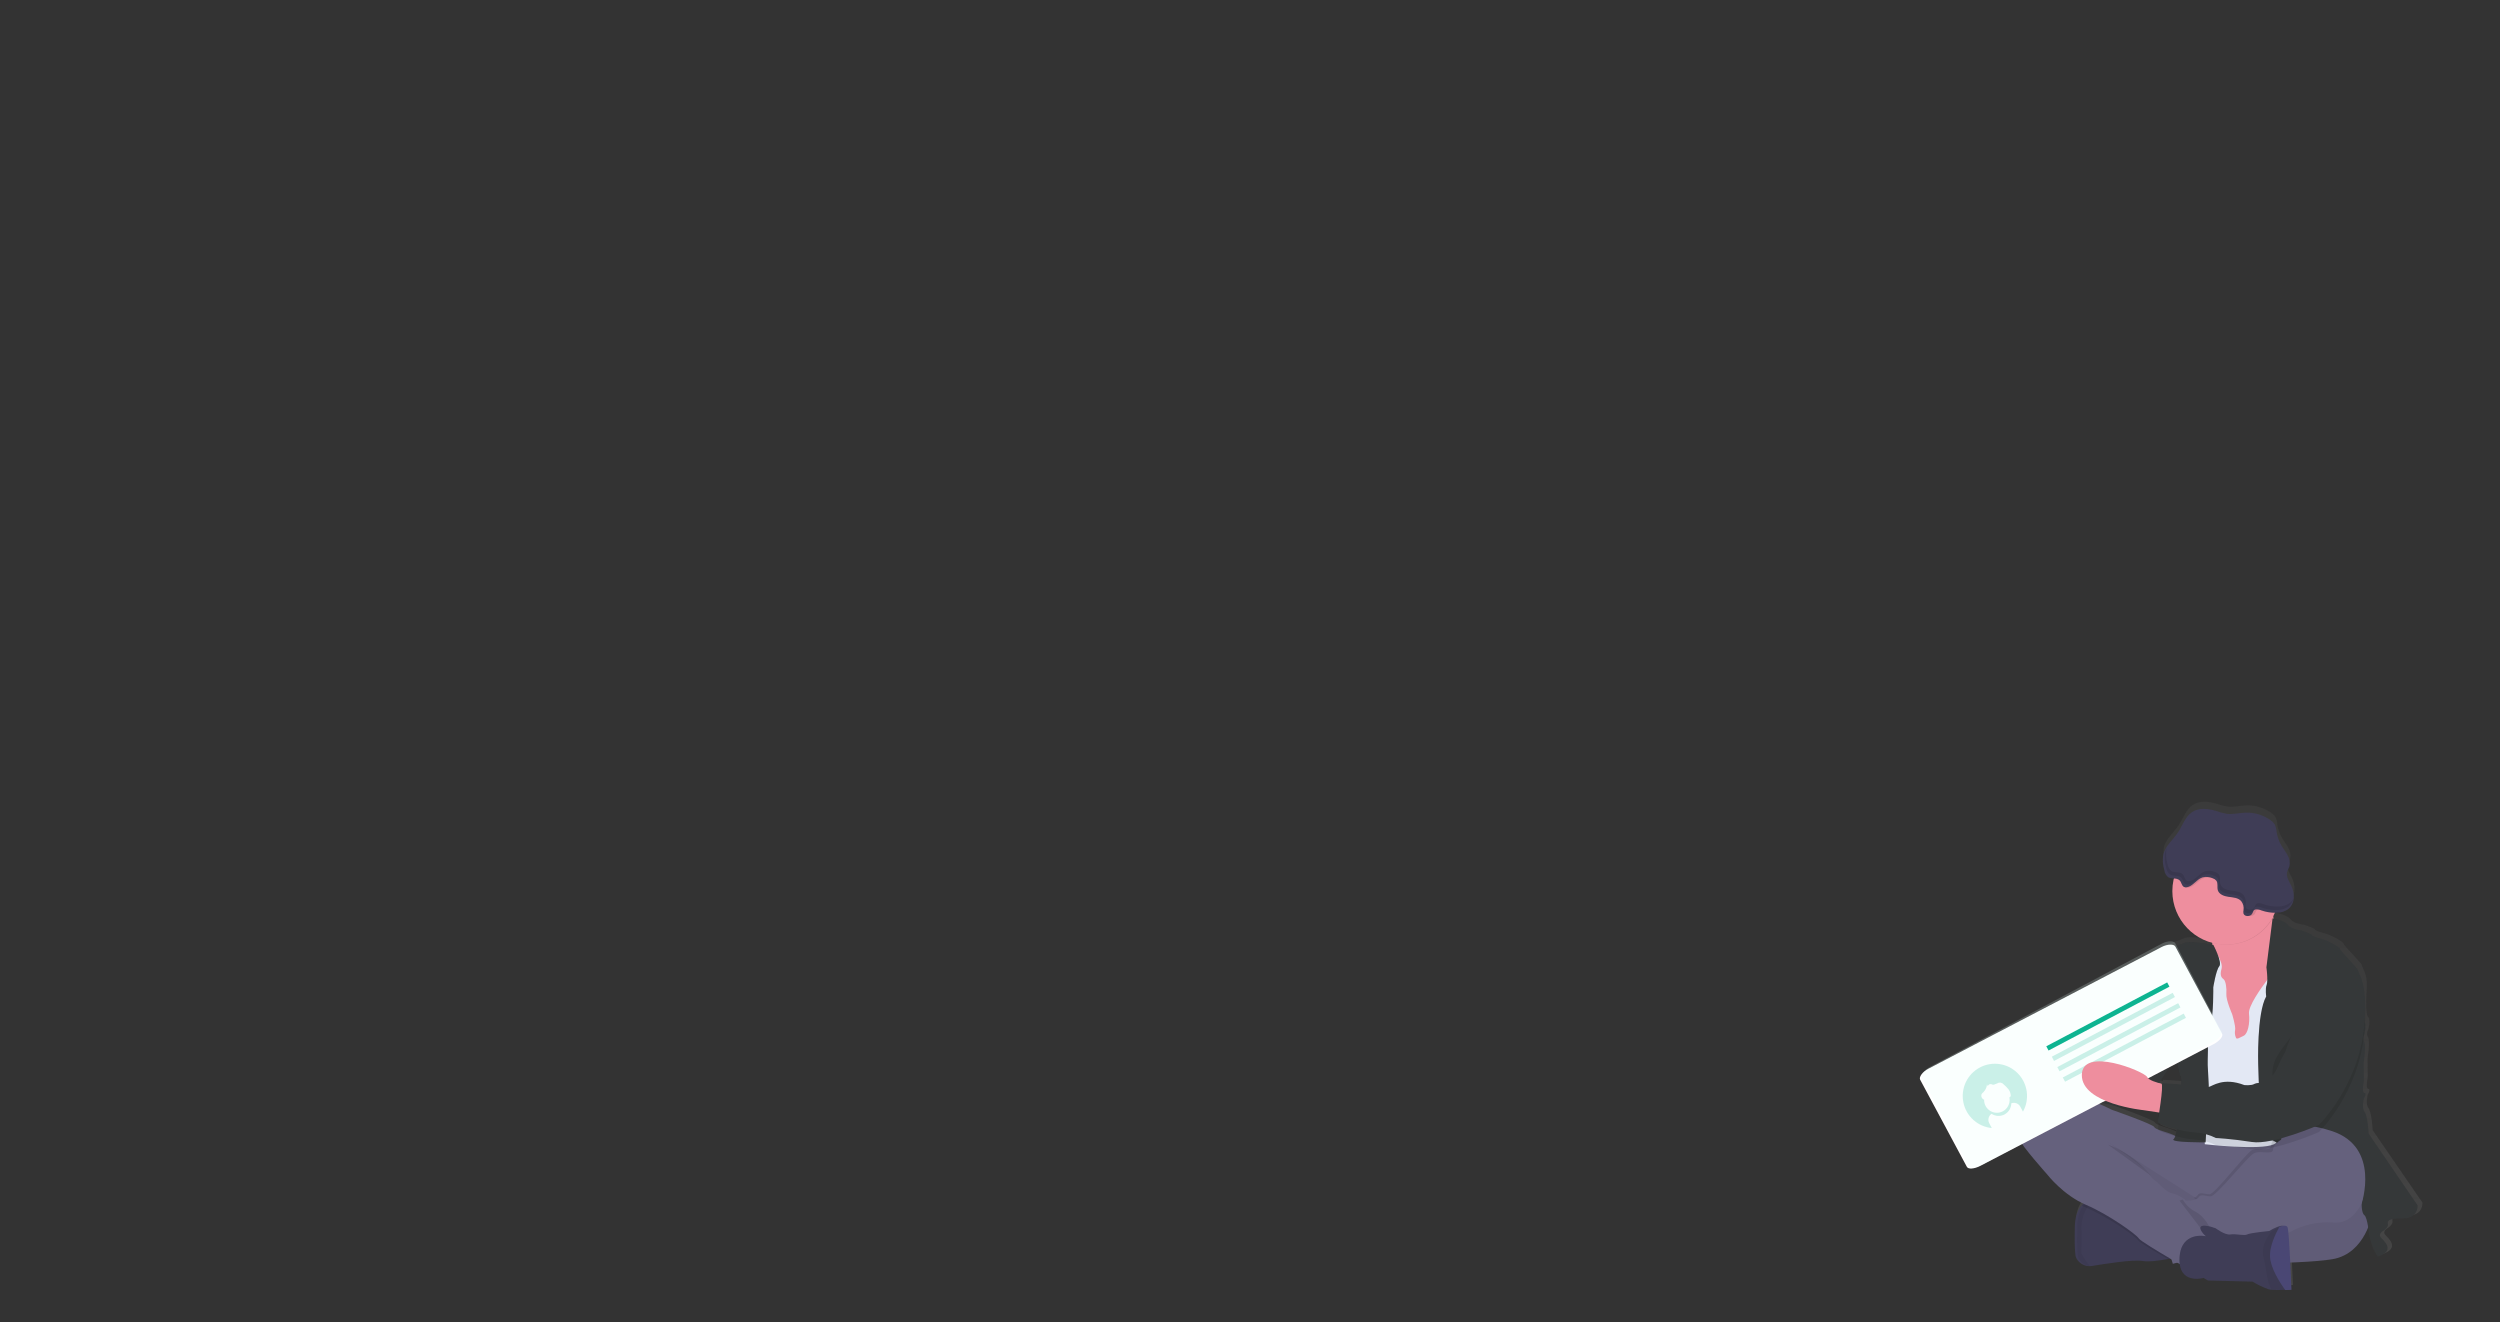 <svg width="951px" height="503px" viewBox="0 0 951 503" version="1.1" xmlns="http://www.w3.org/2000/svg" xmlns:xlink="http://www.w3.org/1999/xlink">
    <rect x="0" y="0" width="951" height="503" fill="#333333" stroke="none"/>
    <!-- Generator: Sketch 51.3 (57544) - http://www.bohemiancoding.com/sketch -->
    <desc>Created with Sketch.</desc>
    <defs>
        <linearGradient x1="50.005%" y1="100.027%" x2="50.005%" y2="-0.01%" id="linearGradient-1">
            <stop stop-color="#808080" stop-opacity="0.25" offset="0%"></stop>
            <stop stop-color="#808080" stop-opacity="0.12" offset="54%"></stop>
            <stop stop-color="#808080" stop-opacity="0.1" offset="100%"></stop>
        </linearGradient>
        <linearGradient x1="50.006%" y1="99.984%" x2="50.006%" y2="-0.001%" id="linearGradient-2">
            <stop stop-color="#808080" stop-opacity="0.25" offset="0%"></stop>
            <stop stop-color="#808080" stop-opacity="0.12" offset="54%"></stop>
            <stop stop-color="#808080" stop-opacity="0.1" offset="100%"></stop>
        </linearGradient>
    </defs>

 <g id="guy" transform="translate(730.313, 304.974)">
                    <g id="Group-4" transform="translate(37.15, 0)">
                        <path d="M154.031,152.488 L135.095,124.93 C135.095,124.93 134.741,118.104 133.498,116.51 C132.255,114.916 133.23,111.372 133.23,111.372 C133.23,111.372 134.559,109.423 133.412,109.241 C132.264,109.059 133.23,104.719 133.23,104.719 L133.144,97.789 C133.144,97.789 134.206,91.135 133.325,89.541 C132.793,88.663 132.827,87.553 133.412,86.708 C133.412,86.708 134.473,82.897 133.412,81.918 C132.35,80.939 132.609,74.987 132.876,70.309 C133.144,65.631 131.021,62.954 131.021,62.244 C131.021,61.533 124.03,54.629 124.03,54.005 C124.03,53.381 119.602,50.817 116.944,50.107 C114.286,49.396 112.965,48.868 113.051,48.513 C113.138,48.158 108.891,46.78 108.891,46.78 C108.891,46.78 105.18,46.512 103.756,44.658 C102.332,42.804 98.017,42.249 97.887,42.241 L97.809,41.868 L97.732,41.47 C98.06,40.906 98.37,40.326 98.655,39.737 C98.742,39.555 98.819,39.382 98.897,39.2 C100.454,39.207 101.976,38.732 103.255,37.84 C104.52,36.78 105.286,35.238 105.37,33.586 C105.444,31.949 105.09,30.321 104.343,28.865 C103.566,27.271 102.427,25.616 102.815,23.883 C102.988,23.138 103.437,22.48 103.678,21.752 C104.02,20.322 103.791,18.814 103.04,17.551 C102.375,16.269 101.443,15.134 100.692,13.886 C99.738,12.292 99.105,10.527 98.828,8.688 C98.771,7.712 98.537,6.755 98.137,5.864 C97.734,5.236 97.205,4.7 96.584,4.287 C93.819,2.307 90.485,1.291 87.09,1.394 C84.682,1.481 82.274,2.13 79.883,1.836 C78.454,1.585 77.049,1.217 75.68,0.736 C72.711,-0.131 69.285,-0.512 66.704,1.195 C64.123,2.901 63.088,6.254 61.336,8.879 C59.782,11.192 57.521,13.141 56.338,15.601 C56.338,15.549 56.338,15.506 56.338,15.454 C56.054,16.025 55.834,16.627 55.682,17.247 C55.354,19.209 55.487,21.22 56.071,23.121 C56.207,24.137 56.718,25.065 57.503,25.72 C58.367,26.283 59.575,26.153 60.602,26.335 C60.559,26.5 60.516,26.673 60.481,26.838 C60.185,28.224 60.038,29.638 60.041,31.056 C60.038,40.038 65.914,47.955 74.489,50.523 C74.489,50.704 74.489,50.886 74.489,51.06 C74.487,51.569 74.459,52.078 74.403,52.584 C74.403,52.584 65.504,50.748 63.122,51.995 C60.74,53.243 56.036,54.204 55.354,54.915 C54.673,55.625 52.877,55.097 51.281,59.246 C49.684,63.396 49.511,67.667 47.483,69.642 C45.455,71.617 44.385,72.925 44.29,74.346 C44.195,75.767 44.557,76.079 43.763,76.555 C42.969,77.032 41.813,78.86 42.167,79.57 C42.418,80.574 42.031,81.629 41.191,82.23 C40.339,82.834 39.87,83.846 39.957,84.889 C39.957,84.889 39.422,86.838 38.188,87.28 C36.953,87.722 36.151,90.65 36.151,90.65 L32.138,95.285 L24.18,86.449 C22.938,85.075 20.825,84.967 19.45,86.206 L15.532,89.697 C14.024,90.065 12.661,90.88 11.622,92.036 C10.773,92.914 10.089,93.938 9.602,95.06 L7.462,96.992 C6.081,98.702 5.863,101.078 6.91,103.013 L12.01,108.67 L12.01,108.722 C10.202,108.872 8.483,109.574 7.082,110.731 C-0.522,117.471 -0.616,123.674 0.54,126.507 C1.697,129.34 11.337,140.247 11.337,140.247 C11.337,140.247 16.939,147.558 25.026,151.448 L24.965,151.509 C24.801,151.682 24.646,151.864 24.491,152.063 L24.361,152.236 C24.316,152.291 24.276,152.349 24.24,152.41 L24.094,152.618 L23.981,152.791 L23.826,153.051 L23.731,153.215 L23.55,153.562 C23.55,153.562 23.507,153.64 23.489,153.675 C23.472,153.709 23.343,153.995 23.274,154.16 L23.196,154.342 C23.196,154.454 23.11,154.575 23.058,154.688 L22.98,154.922 C22.98,155.035 22.903,155.147 22.868,155.269 L22.79,155.52 C22.756,155.641 22.721,155.771 22.687,155.91 C22.687,155.988 22.644,156.066 22.626,156.144 C22.609,156.221 22.531,156.568 22.488,156.785 C22.483,156.868 22.483,156.952 22.488,157.036 C22.453,157.187 22.427,157.341 22.411,157.495 C22.411,157.599 22.411,157.703 22.367,157.816 C22.324,157.928 22.324,158.101 22.307,158.257 C22.29,158.413 22.307,158.474 22.307,158.595 C22.307,158.716 22.307,158.924 22.307,159.098 L22.307,159.41 C22.307,159.687 22.307,159.973 22.307,160.276 C22.126,170.672 22.73,172.153 22.73,172.153 C23.53,174.107 25.332,175.464 27.425,175.688 C27.933,175.724 28.443,175.698 28.944,175.61 C33.544,174.804 44.341,172.95 48.148,173.66 C50.435,174.085 54.673,173.452 57.685,172.881 L58.479,172.725 L59.031,174.457 L60.757,173.972 L62.242,174.839 L63.183,175.376 C64.909,181.319 72.021,179.291 72.021,179.291 L73.704,180.27 L90.784,180.712 C92.698,181.878 94.722,182.853 96.825,183.623 C97.108,183.71 97.396,183.774 97.689,183.814 C99.27,183.941 100.859,183.97 102.444,183.9 C103.756,183.9 104.766,183.814 104.766,183.814 C104.766,183.814 104.593,179.161 104.343,173.946 C109.637,173.815 114.919,173.381 120.163,172.647 C129.286,171.035 133.109,162.71 134.49,158.266 C134.904,160.083 135.192,161.927 135.353,163.784 C135.726,165.406 136.199,167.003 136.769,168.566 C137.266,169.829 137.922,171.022 138.719,172.118 C145.443,169.814 141.369,166.357 139.954,164.85 C138.538,163.343 140.929,162.104 140.929,162.104 C140.929,162.104 142.793,160.856 142.655,159.704 C142.517,158.552 142.388,157.313 148.412,157.4 C154.436,157.486 154.031,152.488 154.031,152.488 Z M60.576,95.9 C60.654,96.411 61.491,101.869 62.25,103.307 C62.467,104.264 62.534,105.249 62.449,106.227 C58.884,105.941 55.173,105.785 55.173,105.785 C55.28,105.916 55.346,106.075 55.363,106.244 L54.802,106.114 L53.982,105.915 L60.559,95.891 L60.576,95.9 Z M47.561,116.692 L53.732,117.679 L54.25,117.757 C54.078,118.725 53.972,119.703 53.93,120.685 C53.93,120.772 54.068,120.885 54.267,121.015 C54.188,121.499 54.148,121.988 54.146,122.479 C54.25,122.972 57.132,124.029 60.447,124.913 C60.395,125.086 60.352,125.259 60.308,125.415 C57.383,123.873 52.782,123.154 52.247,122.011 C51.712,120.867 36.056,115.366 36.056,115.366 C36.056,115.366 35.478,115.063 34.494,114.586 L38.619,115.366 L39.75,115.254 C42.32,115.898 44.929,116.375 47.561,116.683 L47.561,116.692 Z" id="Shape" fill="url(#linearGradient-1)" fill-rule="nonzero"></path>
                        <path d="M134.948,156.784 C134.948,156.784 132.471,171.778 119.928,173.995 C107.385,176.212 65.514,175.741 65.514,175.741 C65.514,175.741 41.576,172.25 32.918,151.975 C24.261,131.701 18.689,123.585 26.112,123.235 C33.536,122.886 73.555,136.807 75.849,136.981 C78.144,137.156 137.156,106.138 134.948,156.784 Z" id="Path" fill="#65617D"></path>
                        <path d="M134.948,156.784 C134.948,156.784 132.471,171.778 119.928,173.995 C107.385,176.212 65.514,175.741 65.514,175.741 C65.514,175.741 41.576,172.25 32.918,151.975 C24.261,131.701 18.689,123.585 26.112,123.235 C33.536,122.886 73.555,136.807 75.849,136.981 C78.144,137.156 137.156,106.138 134.948,156.784 Z" id="Path" fill="#000000" opacity="0.05"></path>
                        <path d="M22.186,173.221 C22.971,175.117 24.77,176.443 26.87,176.675 C27.378,176.708 27.888,176.68 28.388,176.591 C32.994,175.824 43.811,174.064 47.623,174.712 C49.918,175.125 54.166,174.51 57.219,173.963 C59.225,173.6 60.708,173.255 60.708,173.255 C60.708,173.255 57.167,161.865 56.722,161.528 C56.277,161.191 40.732,152.16 40.732,152.16 L28.441,151.318 C26.789,151.558 25.298,152.407 24.28,153.685 C22.98,155.202 21.863,157.687 21.793,161.764 C21.575,171.798 22.186,173.221 22.186,173.221 Z" id="Path" fill="#3F3D56"></path>
                        <path d="M23.057,173.233 C23.802,175.129 25.51,176.457 27.504,176.689 C26.36,175.185 25.304,173.615 24.34,171.985 L24.398,163.675 C23.915,159.046 25.621,154.46 28.995,151.318 C28.995,151.318 22.85,151.748 22.684,161.77 C22.518,171.792 23.057,173.233 23.057,173.233 Z" id="Path" fill="#000000" opacity="0.05"></path>
                        <path d="M75.943,155.848 L87.275,146.805 L105.107,128.886 L100.275,128.666 C99.549,129.133 97.526,130.613 97.449,132.412 C97.362,134.597 92.634,132.561 90.17,133.813 C87.707,135.065 75.675,150.771 73.583,150.675 C71.491,150.578 69.805,149.582 68.932,151.106 C68.912,151.14 68.888,151.173 68.863,151.203 L75.943,155.848 Z" id="Path" fill="#000000" opacity="0.1"></path>
                        <path d="M24.465,153.703 L25.696,154.251 C34.371,157.849 44.998,165.383 45.796,166.757 C46.282,167.599 52.467,171.24 57.238,173.97 C59.234,173.608 60.708,173.262 60.708,173.262 C60.708,173.262 57.186,161.869 56.744,161.532 C56.302,161.195 40.852,152.161 40.852,152.161 L28.629,151.318 C26.974,151.556 25.48,152.412 24.465,153.703 Z" id="Path" fill="#000000" opacity="0.1"></path>
                        <path d="M0.537,128.224 C1.682,131.022 11.29,141.782 11.29,141.782 C11.29,141.782 17.36,149.659 26.031,153.334 C34.702,157.01 45.333,164.706 46.122,166.109 C46.633,166.97 53.518,171.119 58.365,173.951 L59.458,174.58 L61.86,175.966 L63.134,176.689 C63.134,176.689 66.083,174.339 69.022,171.971 C71.962,169.604 74.814,167.288 74.858,167.159 C74.945,166.892 76.089,163.923 75.82,163.716 C75.682,163.63 75.083,162.416 73.965,161.013 C72.783,159.452 71.247,158.189 69.482,157.329 C66.911,156.032 64.859,153.908 63.663,151.303 C63.663,151.303 63.273,151.027 62.692,150.657 C61.49,149.846 60.146,149.262 58.73,148.936 C56.787,148.695 53.18,144.761 53.18,144.761 C51.758,143.849 50.57,142.619 49.712,141.171 C48.784,139.251 35.118,129.98 33.852,129.119 L67.01,150.201 L74.945,155.254 L86.312,146.422 L104.201,128.921 L98.296,128.663 C89.625,128.284 74.164,127.699 72.213,128.138 C70.626,128.507 68.988,128.611 67.366,128.448 C67.366,128.448 62.961,128.646 60.056,127.122 C57.151,125.599 52.556,124.884 52.027,123.756 C51.498,122.629 35.898,117.197 35.898,117.197 C35.898,117.197 14.663,106.006 7.084,112.652 C-0.494,119.297 -0.624,125.426 0.537,128.224 Z" id="Path" fill="#65617D"></path>
                        <path d="M68.863,64.461 L71.614,73.625 L75.159,94.265 L88.205,95.14 L91.986,88.855 L95.75,82.597 C95.75,82.597 98.099,74.255 99.793,66.185 C101.286,59.051 102.255,52.119 100.666,51.366 C99.225,50.701 98.282,48.294 97.662,45.712 C97.584,45.397 97.514,45.073 97.453,44.749 C97.015,42.559 96.723,40.343 96.579,38.114 C96.579,38.114 69.239,36.687 73.055,47.987 C73.739,49.915 74.088,51.946 74.085,53.992 C74.083,54.504 74.054,55.015 73.998,55.524 C73.612,59.092 71.749,62.335 68.863,64.461 Z" id="Path" fill="#EE8E9E"></path>
                        <path d="M63.427,62.572 L64.395,77.96 L66.592,91.056 L69.056,97.111 L71.253,130.292 C71.253,130.292 92.439,132.749 97.593,130.292 C97.963,130.137 98.285,129.886 98.526,129.565 C104.753,120.163 102.712,92.933 102.712,92.933 L105.107,75.322 L103.525,66.197 L99.702,65.79 L96.754,65.479 C96.754,65.479 96.088,66.292 95.137,67.563 C92.542,71.023 87.734,77.77 88.054,80.599 C88.495,84.465 87.527,88.383 86.031,89.032 C84.535,89.681 83.307,90.71 83.048,89.655 C82.676,88.767 82.582,87.786 82.78,86.844 C83.048,85.347 81.638,80.789 81.638,80.789 C81.638,80.789 79.269,75.426 79.442,73.142 C79.615,70.859 79.182,68.221 78.473,67.607 C77.764,66.992 76.804,66.37 77.608,63.558 C78.413,60.747 74.149,55.272 74.149,55.272 L63.427,62.572 Z" id="Path" fill="#E3E8F4"></path>
                        <path d="M91.553,100.305 L92.426,126.736 L97.549,129.572 C97.926,129.416 98.252,129.16 98.492,128.832 C104.775,119.378 102.716,91.999 102.716,91.999 L105.107,74.318 L103.51,65.142 L99.652,64.733 C101.145,57.645 102.122,50.765 100.525,50.017 C99.085,49.347 98.134,46.964 97.523,44.399 L94.748,63.089 C94.748,63.089 94.983,64.768 95.062,66.507 C95.176,67.611 95.1,68.726 94.835,69.804 C94.215,71.395 94.66,74.222 94.66,74.222 C93.063,77.031 92.26,82.232 91.876,87.268 C91.353,93.947 91.553,100.305 91.553,100.305 Z" id="Path" fill="#000000" opacity="0.1"></path>
                        <path d="M97.019,44.399 C97.019,44.399 101.405,44.951 102.793,46.791 C104.181,48.63 107.847,48.898 107.847,48.898 C107.847,48.898 112.028,50.306 111.934,50.625 C111.839,50.945 113.159,51.489 115.771,52.205 C118.384,52.922 122.736,55.453 122.736,56.074 C122.736,56.696 129.589,63.527 129.589,64.235 C129.589,64.943 131.671,67.569 131.414,72.223 C131.157,76.878 130.892,82.751 131.937,83.718 C132.982,84.685 131.937,88.459 131.937,88.459 C131.364,89.296 131.331,90.394 131.851,91.265 C132.708,92.846 131.671,99.426 131.671,99.426 L131.765,106.275 C131.765,106.275 130.806,110.592 131.937,110.748 C133.067,110.903 131.765,112.855 131.765,112.855 C131.765,112.855 130.806,116.37 132.022,117.95 C133.239,119.531 133.59,126.284 133.59,126.284 L152.222,153.582 C152.222,153.582 152.479,158.582 146.56,158.496 C140.64,158.409 140.726,159.636 140.906,160.775 C141.086,161.915 139.253,163.15 139.253,163.15 C139.253,163.15 136.897,164.377 138.293,165.871 C139.689,167.365 143.69,170.784 137.077,173.064 C136.293,171.982 135.648,170.804 135.158,169.558 C134.598,168.008 134.131,166.424 133.761,164.817 C133.761,164.817 133.153,158.141 131.937,157.269 C130.72,156.397 130.892,152.174 130.892,152.174 C130.892,152.174 132.605,148.72 130.198,147.347 C127.79,145.974 92.41,126.197 92.41,126.197 L91.554,99.953 C91.554,99.953 90.945,80.557 94.603,74.046 C94.603,74.046 94.166,71.239 94.775,69.659 C95.383,68.078 94.689,62.983 94.689,62.983 L97.019,44.399 Z" id="Path" fill="#353839"></path>
                        <path d="M74.465,54.482 C74.465,54.482 65.449,52.656 62.997,53.885 C60.544,55.113 55.825,56.082 55.11,56.792 C54.396,57.501 52.596,56.965 50.982,61.118 C49.367,65.271 49.218,69.468 47.127,71.406 C45.036,73.344 43.986,74.659 43.898,76.061 C43.81,77.463 44.172,77.792 43.36,78.259 C42.548,78.726 41.393,80.552 41.746,81.253 C42.099,81.954 60.394,97.433 60.394,97.433 C60.394,97.433 61.277,103.325 62.097,104.822 C62.917,106.319 61.215,126.895 59.406,128.297 C57.598,129.698 71.545,129.568 71.545,129.568 C71.545,129.568 72.18,116.071 72.718,115.361 C73.256,114.652 72.357,100.236 72.357,100.236 C72.357,100.236 72.268,87.924 73.433,84.662 C74.597,81.4 74.465,70.593 74.465,70.593 C74.465,70.593 75.497,64.103 76.75,62.589 C78.002,61.075 74.465,54.482 74.465,54.482 Z" id="Path" fill="#000000" opacity="0.1"></path>
                        <path d="M74.495,54.474 C74.495,54.474 65.469,52.657 63.014,53.886 C60.559,55.115 55.834,56.084 55.119,56.785 C54.403,57.485 52.602,56.966 50.994,61.111 C49.387,65.255 49.228,69.469 47.135,71.398 C45.042,73.328 43.991,74.652 43.903,76.062 C43.814,77.472 44.168,77.792 43.364,78.26 C42.56,78.727 41.386,80.544 41.748,81.253 C42.11,81.963 60.418,97.433 60.418,97.433 C60.418,97.433 61.301,103.325 62.122,104.814 C62.944,106.302 61.239,126.886 59.429,128.296 C57.618,129.706 71.545,129.568 71.545,129.568 C71.545,129.568 72.172,116.07 72.711,115.369 C73.25,114.669 72.349,100.245 72.349,100.245 C72.349,100.245 72.261,87.933 73.427,84.671 C74.592,81.409 74.469,70.602 74.469,70.602 C74.469,70.602 75.493,64.113 76.747,62.599 C78.001,61.085 74.495,54.474 74.495,54.474 Z" id="Path" fill="#353839"></path>
                        <path d="M72.849,47.706 C73.526,49.579 73.87,51.552 73.868,53.54 C82.744,56.144 92.277,52.435 96.952,44.559 C96.52,42.431 96.231,40.278 96.089,38.112 C96.089,38.112 69.076,36.726 72.849,47.706 Z" id="Path" fill="#000000" opacity="0.1"></path>
                        <path d="M58.896,34.021 C58.918,44.864 67.425,53.793 78.254,54.339 C89.084,54.886 98.447,46.86 99.561,36.074 C100.675,25.289 93.151,15.518 82.438,13.84 C71.726,12.161 61.573,19.162 59.335,29.772 C59.041,31.169 58.894,32.593 58.896,34.021 Z" id="Path" fill="#EE8E9E"></path>
                        <path d="M47.168,79.736 L42.434,81.205 C42.661,82.168 42.287,83.174 41.486,83.752 C40.669,84.333 40.214,85.298 40.283,86.299 C40.283,86.299 39.767,88.201 38.59,88.634 C37.412,89.067 36.616,91.911 36.616,91.911 L32.653,96.487 C32.653,96.487 31.188,97.693 31.451,98.296 C31.713,98.898 29.901,99.068 29.901,99.068 L30.85,114.435 L39.021,115.98 L44.102,115.462 L48.235,113.917 L51.851,111.752 L53.485,107.507 L60.708,96.47 L47.168,79.736 Z" id="Path" fill="#353839"></path>
                        <path d="M31.094,100.419 C31.094,100.419 20.13,84.598 11.951,93.141 C3.772,101.683 15.275,115.514 17.972,115.063 C20.669,114.612 33.526,113.896 33.526,113.896 L31.094,100.419 Z" id="Path" fill="#EE8E9E"></path>
                        <path d="M60.708,29.501 C61.275,29.547 61.809,29.782 62.221,30.167 C62.911,30.884 62.946,32.156 63.857,32.605 C64.194,32.745 64.566,32.787 64.927,32.726 C67.315,32.389 68.695,29.751 70.994,29.025 C72.336,28.694 73.753,28.813 75.018,29.362 C75.531,29.531 75.989,29.829 76.345,30.227 C77.114,31.204 76.575,32.631 76.929,33.807 C77.424,35.442 79.414,36.09 81.147,36.298 C82.881,36.506 84.818,36.635 85.968,37.907 C86.74,38.866 87.061,40.101 86.852,41.305 C86.75,41.72 86.75,42.153 86.852,42.568 C87.33,43.882 89.664,43.692 90.275,42.646 C90.717,41.893 90.584,41.262 91.628,41.054 C92.382,40.992 93.141,41.12 93.83,41.426 C95.659,42.049 97.589,42.342 99.526,42.291 C102.897,35.28 101.855,26.998 96.845,20.996 C91.835,14.993 83.747,12.334 76.046,14.158 C68.345,15.982 62.398,21.965 60.753,29.544 L60.708,29.501 Z" id="Path" fill="#000000" opacity="0.1"></path>
                        <path d="M85.961,42.558 C85.861,42.136 85.861,41.697 85.961,41.275 C86.167,40.051 85.851,38.797 85.09,37.821 C83.958,36.529 82.042,36.406 80.343,36.187 C78.645,35.967 76.676,35.308 76.188,33.656 C75.84,32.46 76.371,31.019 75.613,30.017 C75.266,29.609 74.814,29.306 74.307,29.139 C73.062,28.578 71.667,28.454 70.344,28.787 C68.079,29.525 66.72,32.206 64.368,32.548 C64.013,32.61 63.647,32.567 63.314,32.425 C62.443,31.968 62.382,30.668 61.703,29.947 C60.623,28.796 58.585,29.534 57.269,28.682 C56.477,28.019 55.966,27.076 55.841,26.045 C55.252,24.129 55.118,22.1 55.449,20.122 C56.215,16.8 59.16,14.524 61.041,11.686 C62.783,9.049 63.776,5.701 66.407,3.943 C69.037,2.186 72.417,2.59 75.387,3.477 C76.755,3.971 78.162,4.345 79.594,4.594 C81.981,4.892 84.385,4.233 86.797,4.154 C90.2,4.042 93.544,5.067 96.309,7.072 C96.932,7.482 97.46,8.021 97.86,8.654 C98.264,9.551 98.501,10.517 98.556,11.501 C98.838,13.346 99.471,15.119 100.42,16.721 C101.17,17.978 102.102,19.12 102.772,20.421 C103.525,21.691 103.753,23.209 103.408,24.648 C103.182,25.386 102.737,26.045 102.537,26.801 C102.145,28.559 103.286,30.211 104.061,31.819 C104.813,33.288 105.17,34.93 105.098,36.582 C105.007,38.244 104.238,39.794 102.973,40.862 C101.658,41.784 100.088,42.264 98.487,42.233 C96.542,42.294 94.603,41.996 92.764,41.354 C92.088,41.044 91.344,40.914 90.604,40.976 C89.567,41.187 89.733,41.855 89.263,42.593 C88.731,43.7 86.432,43.894 85.961,42.558 Z" id="Path" fill="#3F3D56"></path>
                        <path d="M74.77,155.848 L85.854,146.82 L103.295,128.93 L97.537,128.666 C96.862,129.298 96.429,130.164 96.32,131.103 C96.236,133.294 91.611,131.262 89.201,132.511 C86.792,133.761 75.024,149.442 72.978,149.337 C70.932,149.231 69.283,148.254 68.429,149.768 L68.361,149.873 C68.019,150.282 67.56,150.565 67.051,150.683 L74.77,155.848 Z" id="Path" fill="#000000" opacity="0.1"></path>
                        <path d="M52.554,155.042 L58.222,172.966 L59.082,175.783 L61.782,175.049 L67.734,173.427 L94.225,166.206 C97.554,166.049 100.809,165.175 103.763,163.646 C108.77,160.857 114.502,159.614 120.225,160.078 C123.726,160.402 127.622,158.909 130.856,152.977 C130.856,152.977 138.193,131.469 119.675,125.315 C101.157,119.161 100.254,128.584 100.254,128.584 L100.005,128.737 C99.282,129.19 97.27,130.624 97.192,132.365 C97.106,134.481 92.401,132.51 89.95,133.722 C87.499,134.934 75.544,150.212 73.462,150.118 C71.381,150.024 69.704,149.059 68.835,150.536 C68.814,150.569 68.791,150.6 68.766,150.63 C68.121,151.483 66.186,151.722 64.887,151.756 C64.182,151.756 63.675,151.756 63.675,151.756 L63.511,151.808 L62.169,152.2 L52.554,155.042 Z" id="Path" fill="#65617D"></path>
                        <path d="M53.46,120.074 L56.018,120.511 L57.084,109.28 C57.084,109.28 55.914,109.091 54.444,108.731 C54.832,110.291 53.944,116.356 53.46,120.074 Z" id="Path" fill="#000000" opacity="0.1"></path>
                        <path d="M125.741,66.422 C125.741,66.422 134.004,64.03 131.967,87.448 C129.93,110.867 114.636,125.679 114.636,125.679 C114.636,125.679 97.035,133.395 89.131,132.155 C81.226,130.916 75.464,130.645 75.464,130.645 C72.973,129.392 70.249,128.667 67.463,128.515 C63.021,128.341 53.692,125.591 53.473,124.701 C53.254,123.811 55.79,110.779 54.723,109.802 C54.723,109.802 67.166,110.308 68.408,111.207 C69.649,112.106 71.424,111.46 72.78,111.207 C74.135,110.954 78.201,107.41 86.289,110.509 C86.289,110.509 89.043,110.779 90.11,110.064 C90.982,109.659 91.975,109.597 92.89,109.889 C93.575,109.656 94.222,109.327 94.814,108.912 C95.085,108.562 97.219,108.912 97.219,108.912 C97.475,109.036 97.773,109.038 98.031,108.918 C98.289,108.798 98.479,108.568 98.548,108.292 C98.827,107.567 99.249,106.905 99.789,106.345 C99.789,106.345 102.194,92.86 106.723,87.806 C107.464,87.168 107.832,86.2 107.703,85.231 C107.344,83.809 115.074,63.559 125.741,66.422 Z" id="Path" fill="#000000" opacity="0.1"></path>
                        <path d="M61.614,151.751 L72.392,165.815 L72.465,165.729 C72.545,165.469 73.605,162.475 73.356,162.267 C73.107,162.059 71.236,157.688 67.477,155.845 C65.574,154.837 63.975,153.267 62.867,151.318 L61.614,151.751 Z" id="Path" fill="#000000" opacity="0.1"></path>
                        <path d="M61.87,176.867 L63.166,177.595 C63.166,177.595 66.165,175.228 69.155,172.844 C72.145,170.461 75.047,168.129 75.091,167.999 C75.18,167.73 76.344,164.739 76.071,164.531 C75.929,164.445 75.321,163.222 74.183,161.809 C66.156,159.599 71.272,165.077 71.951,165.329 C71.951,165.329 62.178,163.127 61.64,173.581 C61.569,174.681 61.646,175.786 61.87,176.867 Z" id="Path" fill="#000000" opacity="0.1"></path>
                        <path d="M70.759,181.156 L72.437,182.122 L89.397,182.561 C91.299,183.713 93.309,184.677 95.399,185.44 C95.682,185.526 95.971,185.589 96.264,185.629 C97.837,185.752 99.417,185.781 100.994,185.716 C102.292,185.716 103.295,185.629 103.295,185.629 C103.295,185.629 102.491,164.307 101.885,162.066 C101.6,160.988 100.156,161.204 98.772,161.764 C97.718,162.189 96.703,162.702 95.736,163.298 C95.736,163.298 88.532,163.988 87.382,164.608 C86.232,165.229 82.988,164.255 80.965,164.608 C78.941,164.962 75.343,162.238 75.343,162.238 C65.501,158.997 71.019,165.039 71.737,165.306 C71.737,165.306 62.163,163.117 61.635,173.511 C61.108,183.906 70.759,181.156 70.759,181.156 Z" id="Path" fill="#3F3D56"></path>
                        <path d="M96.054,172.933 C96.239,177.355 99.753,182.848 101.858,185.75 C103.179,185.75 104.201,185.663 104.201,185.663 C104.201,185.663 103.382,164.297 102.765,162.052 C102.475,160.972 101.004,161.188 99.595,161.75 C97.86,164.936 95.904,169.367 96.054,172.933 Z" id="Path" fill="#565387"></path>
                        <path d="M96.054,172.933 C96.239,177.355 99.753,182.848 101.858,185.75 C103.179,185.75 104.201,185.663 104.201,185.663 C104.201,185.663 103.382,164.297 102.765,162.052 C102.475,160.972 101.004,161.188 99.595,161.75 C97.86,164.936 95.904,169.367 96.054,172.933 Z" id="Path" fill="#000000" opacity="0.1"></path>
                        <path d="M93.607,173.504 C94.741,177.764 94.724,182.55 96.53,185.44 C96.805,185.526 97.086,185.589 97.37,185.629 C98.899,185.752 100.434,185.781 101.966,185.716 C103.226,185.716 104.201,185.629 104.201,185.629 C104.201,185.629 103.42,164.293 102.832,162.051 C102.554,160.973 101.151,161.188 99.807,161.749 C98.783,162.174 97.797,162.688 96.858,163.284 C96.858,163.284 92.153,168.045 93.607,173.504 Z" id="Path" fill="#000000" opacity="0.05"></path>
                        <path d="M34.432,130.478 C34.432,130.478 43.257,133.064 50.741,142.257 L34.432,130.478 Z" id="Path" fill="#000000" opacity="0.1"></path>
                    </g>
                    <g id="Group" opacity="0.1" transform="translate(92.422, 17.216)" fill="#000000">
                        <path d="M48.254,6.211 L48.203,6.404 C48.122,6.658 48.024,6.907 47.911,7.148 C47.996,6.825 48.111,6.512 48.254,6.211 Z" id="Path"></path>
                        <path d="M0.894,1.898 C1.041,1.292 1.257,0.704 1.538,0.149 C1.495,0.297 1.452,0.455 1.418,0.612 C1.091,2.582 1.224,4.601 1.804,6.509 C1.928,7.535 2.432,8.474 3.214,9.133 C4.511,10.008 6.522,9.247 7.578,10.384 C8.257,11.111 8.292,12.405 9.168,12.852 C9.496,13.003 9.863,13.046 10.216,12.974 C12.536,12.642 13.877,9.973 16.111,9.238 C17.411,8.896 18.787,9.017 20.011,9.58 C20.515,9.744 20.963,10.047 21.309,10.454 C22.056,11.434 21.532,12.887 21.876,14.076 C22.357,15.721 24.29,16.377 25.966,16.596 C27.641,16.815 29.532,16.928 30.657,18.223 C31.416,19.19 31.729,20.443 31.517,21.661 C31.422,22.079 31.422,22.512 31.517,22.93 C31.98,24.268 34.249,24.067 34.842,23.017 C35.271,22.247 35.142,21.618 36.156,21.399 C36.889,21.34 37.625,21.469 38.296,21.775 C40.109,22.415 42.023,22.711 43.941,22.65 C45.519,22.673 47.066,22.196 48.366,21.285 C48.927,20.823 49.389,20.248 49.724,19.597 C49.431,20.783 48.771,21.841 47.842,22.615 C46.545,23.533 44.996,24.011 43.417,23.98 C41.498,24.041 39.585,23.745 37.772,23.105 C37.102,22.795 36.365,22.665 35.632,22.729 C34.618,22.939 34.773,23.603 34.318,24.338 C33.725,25.397 31.456,25.589 30.992,24.26 C30.898,23.839 30.898,23.403 30.992,22.982 C31.205,21.764 30.892,20.511 30.133,19.544 C29.008,18.258 27.126,18.136 25.442,17.917 C23.758,17.698 21.833,17.042 21.352,15.397 C21.008,14.208 21.532,12.773 20.785,11.775 C20.442,11.369 19.996,11.067 19.496,10.901 C18.268,10.342 16.891,10.219 15.586,10.551 C13.352,11.286 12.012,13.954 9.692,14.295 C9.338,14.356 8.975,14.314 8.644,14.173 C7.785,13.718 7.733,12.423 7.054,11.706 C5.997,10.559 3.987,11.294 2.689,10.446 C1.908,9.786 1.404,8.847 1.28,7.821 C0.695,5.905 0.563,3.876 0.894,1.898 Z" id="Path"></path>
                    </g>
                    <path d="M141.09,89.539 C139.49,91.787 137.649,93.874 136.247,96.256 C134.713,98.586 133.966,101.381 134.123,104.201 C135.585,102.634 136.256,100.466 137.185,98.504 C138.75,95.172 141.09,92.351 143.06,89.297 C143.438,88.715 145.855,85.338 144.634,85.177 C143.627,85.042 141.666,88.768 141.09,89.539 Z" id="Path" fill="#000000" opacity="0.1"></path>
                    <path d="M97.192,55.094 L114.964,88.248 C115.496,89.229 114.048,91.011 111.736,92.224 L23.035,138.504 C20.723,139.709 18.411,139.889 17.888,138.899 L0.116,105.754 C-0.416,104.765 0.919,102.776 3.231,101.571 L91.932,55.292 C94.252,54.079 96.669,54.104 97.192,55.094 Z" id="Path" fill="#FFFFFF"></path>
                    <g id="Group" opacity="0.2" transform="translate(0, 52.554)" fill="#E6FFFA">
                        <path d="M97.147,1.287 L114.771,34.794 C115.299,35.786 113.863,37.586 111.57,38.813 L23.603,85.585 C21.31,86.803 19.018,86.985 18.498,85.985 L0.874,52.487 C0.346,51.487 1.67,49.477 3.963,48.259 L91.93,1.487 C94.231,0.261 96.628,0.287 97.147,1.287 Z" id="Path"></path>
                    </g>
                    <polygon id="Rectangle" fill="#0DB491" transform="translate(71.518, 81.689) rotate(-27.87) translate(-71.518, -81.689) " points="45.512 80.763 97.524 80.784 97.524 82.615 45.513 82.594"></polygon>
                    <polygon id="Rectangle" fill="#0DB491" opacity="0.2" transform="translate(73.613, 85.649) rotate(-27.87) translate(-73.613, -85.649) " points="47.607 84.723 99.618 84.744 99.619 86.575 47.607 86.554"></polygon>
                    <polygon id="Rectangle" fill="#0DB491" opacity="0.2" transform="translate(75.703, 89.592) rotate(-27.87) translate(-75.703, -89.592) " points="49.697 88.666 101.709 88.687 101.709 90.518 49.698 90.497"></polygon>
                    <polygon id="Rectangle" fill="#0DB491" opacity="0.2" transform="translate(77.798, 93.552) rotate(-27.87) translate(-77.798, -93.552) " points="51.792 92.626 103.803 92.647 103.804 94.478 51.793 94.457"></polygon>
                    <path d="M22.83,101.099 C18.053,103.627 15.497,108.996 16.541,114.306 C17.586,119.617 21.984,123.612 27.36,124.135 L26.396,122.305 C25.737,121.062 26.107,119.522 27.257,118.715 C28.736,119.697 30.633,119.792 32.202,118.961 C33.771,118.129 34.762,116.506 34.785,114.727 C36.095,114.232 37.569,114.786 38.23,116.022 L39.221,117.904 C41.865,113.16 41.077,107.239 37.285,103.356 C33.493,99.472 27.603,98.554 22.812,101.099 L22.83,101.099 Z M34.57,111.81 C34.573,111.899 34.558,111.987 34.527,112.069 C34.466,112.182 34.377,112.278 34.268,112.345 L34.053,112.466 C34.434,114.301 33.729,116.191 32.242,117.328 C30.755,118.464 28.749,118.644 27.085,117.791 C25.42,116.938 24.391,115.202 24.44,113.329 L24.38,113.329 C23.572,112.994 23.173,112.08 23.476,111.258 C23.666,110.954 23.908,110.685 24.191,110.464 C24.982,109.69 25.46,108.652 25.534,107.547 C25.656,107.76 25.763,107.982 25.853,108.211 C26.008,107.633 26.602,107.289 27.179,107.443 C27.379,107.539 27.586,107.617 27.8,107.676 C27.992,107.677 28.182,107.639 28.359,107.564 L29.505,107.124 C30.228,106.643 31.195,106.776 31.762,107.434 C32.466,107.999 33.107,108.639 33.674,109.342 C34.232,110.045 34.547,110.912 34.57,111.81 Z" id="Shape" fill="#0DB491" fill-rule="nonzero" opacity="0.2"></path>
                    <path d="M61.615,103.958 C61.529,115.007 85.244,117.356 85.244,117.356 L91.303,118.278 L94.012,118.699 L95.14,107.897 C95.14,107.897 93.901,107.715 92.346,107.369 C90.055,106.85 87.081,105.96 86.457,104.708 C85.415,102.615 61.7,92.901 61.615,103.958 Z" id="Path" fill="#EE8E9E"></path>
                    <path d="M162.893,63.695 C162.893,63.695 171.154,61.303 169.117,84.724 C167.08,108.145 151.79,122.96 151.79,122.96 C151.79,122.96 134.193,130.676 126.29,129.437 C118.387,128.197 112.609,127.927 112.609,127.927 C110.118,126.673 107.395,125.948 104.61,125.797 C100.169,125.622 90.842,122.872 90.623,121.982 C90.404,121.091 92.94,108.015 91.873,107.08 C91.873,107.08 104.313,107.587 105.554,108.486 C106.796,109.385 108.57,108.739 109.925,108.486 C111.28,108.233 115.345,104.68 123.431,107.788 C123.431,107.788 126.185,108.058 127.252,107.342 C128.124,106.938 129.116,106.875 130.032,107.168 C130.716,106.934 131.363,106.605 131.955,106.19 C132.226,105.841 134.359,106.19 134.359,106.19 C134.614,106.318 134.914,106.322 135.173,106.201 C135.432,106.08 135.622,105.848 135.688,105.57 C135.968,104.843 136.39,104.178 136.929,103.615 C136.929,103.615 139.333,90.136 143.861,85.073 C144.603,84.439 144.971,83.473 144.84,82.507 C144.5,81.084 152.236,60.884 162.893,63.695 Z" id="Path" fill="#353839"></path>
                </g>

                </svg>